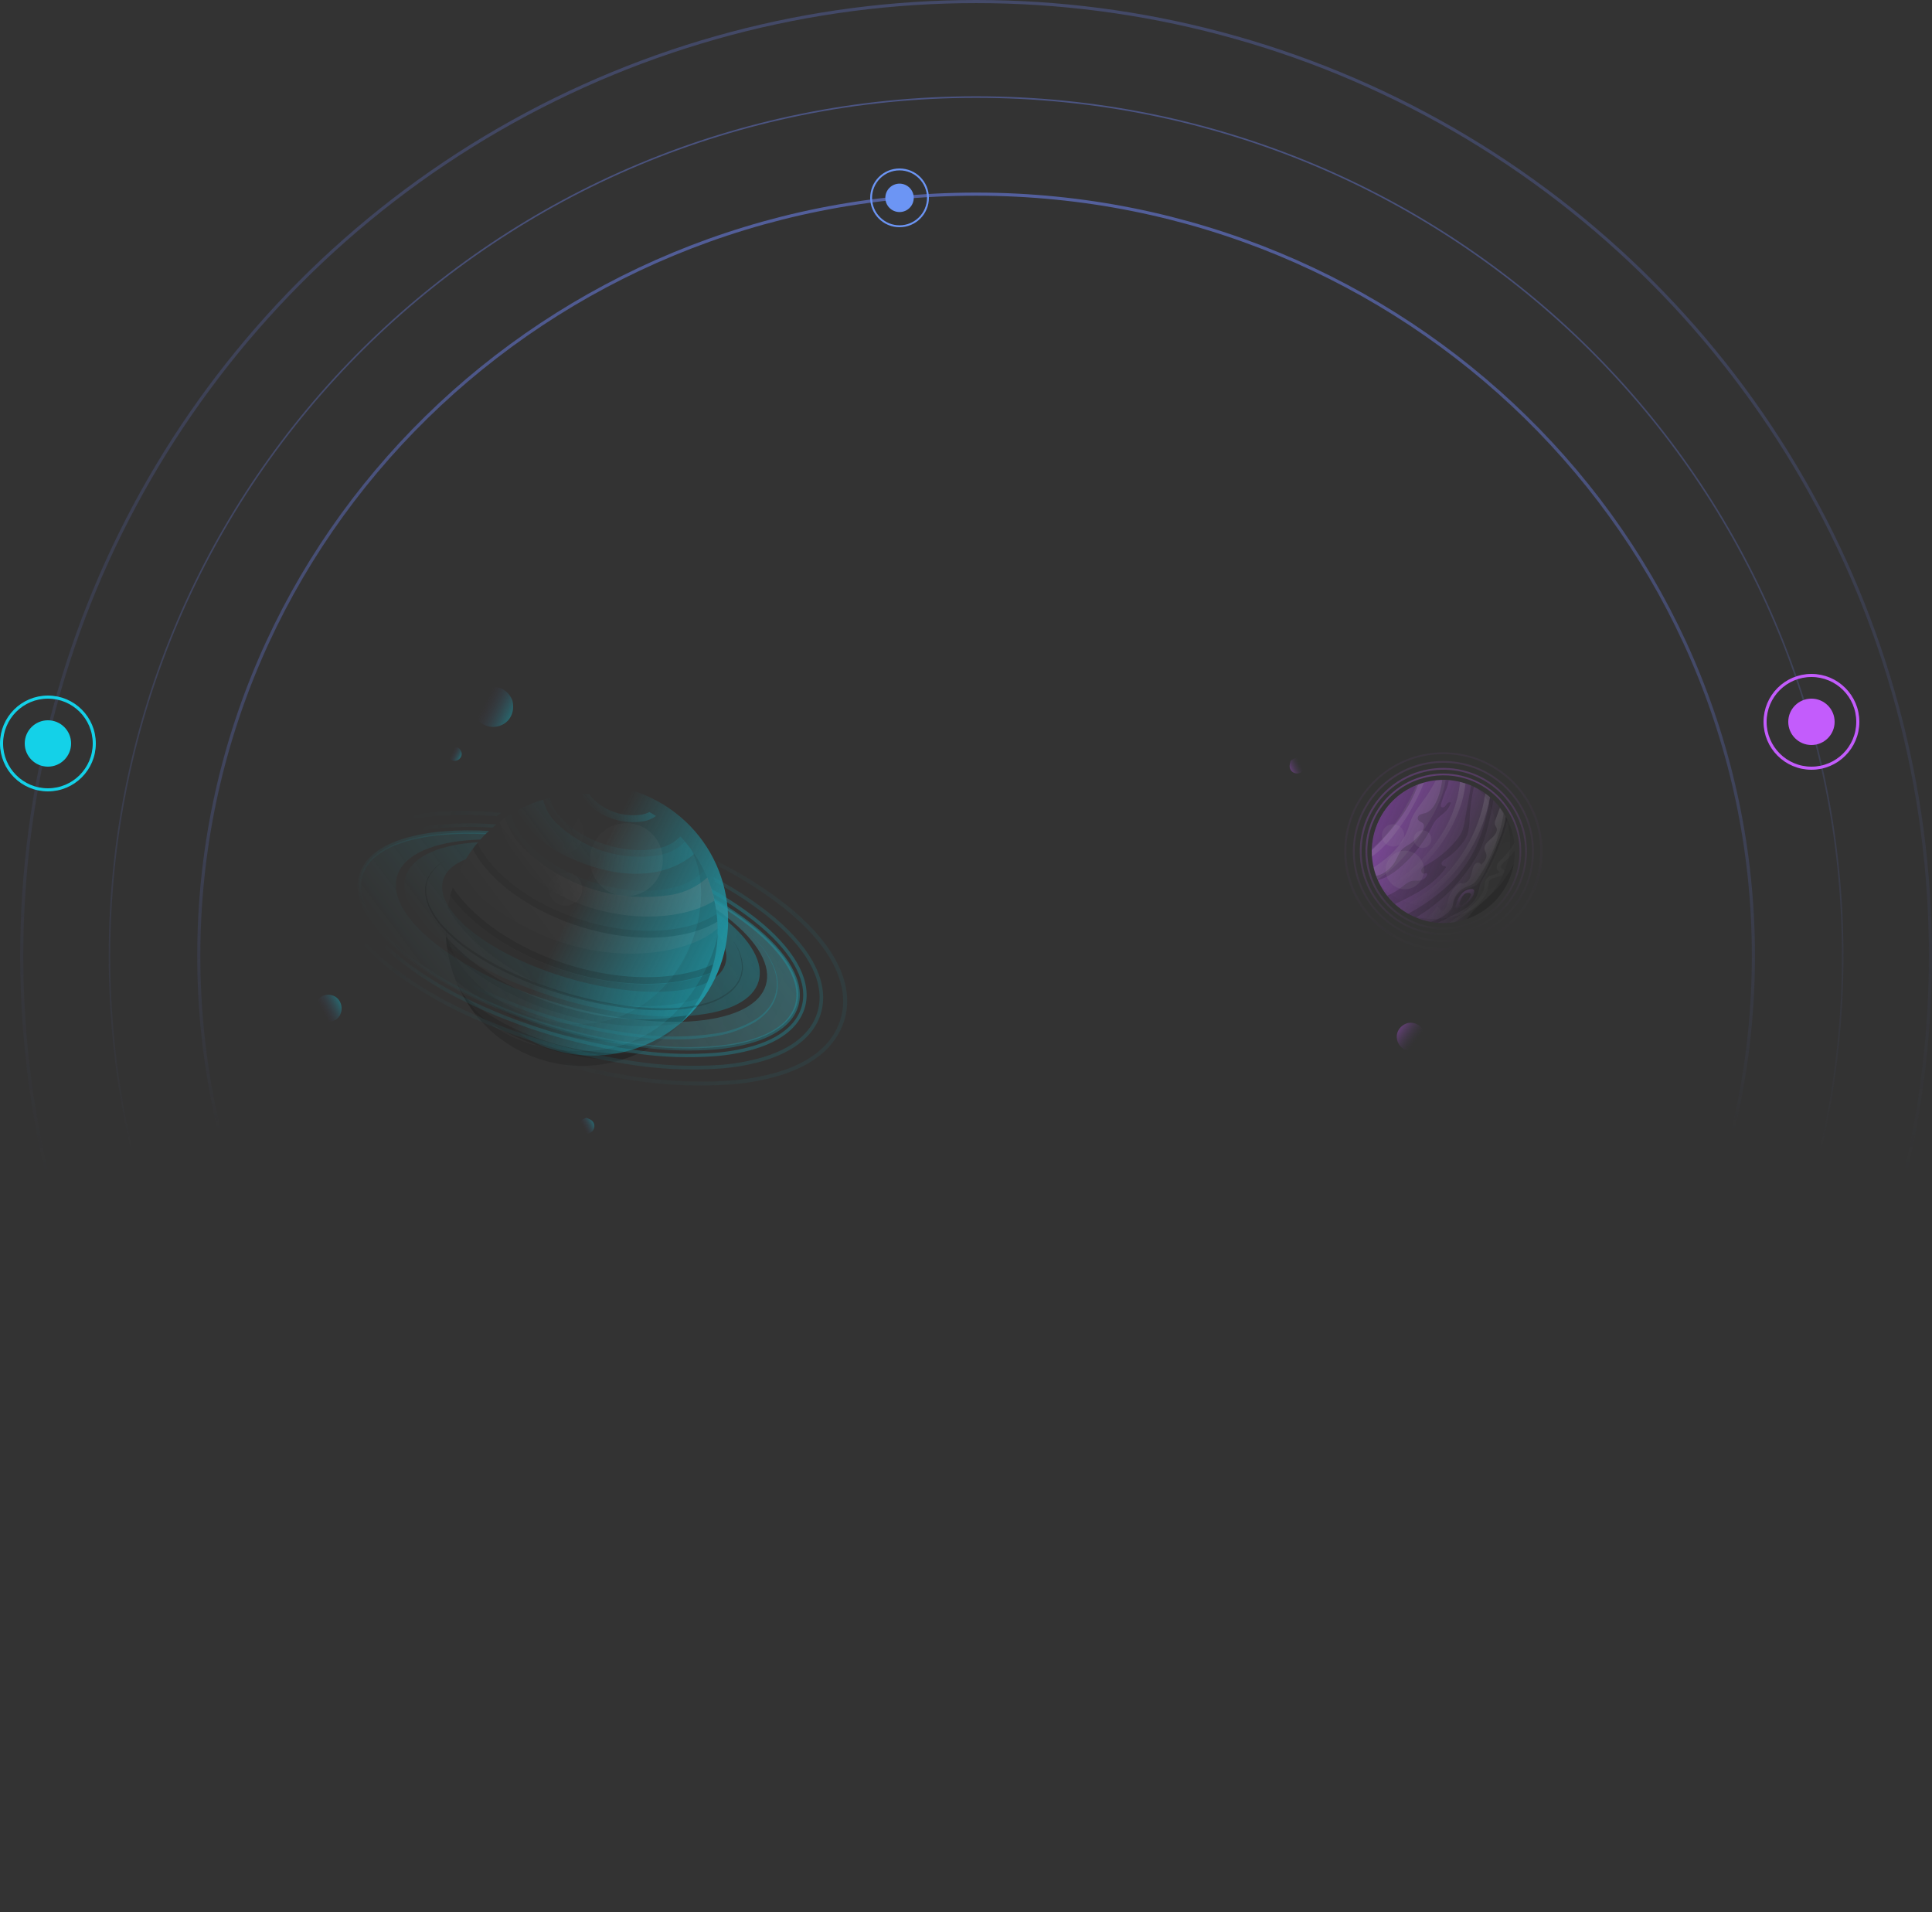<svg width="1250" height="1237" viewBox="0 0 1250 1237" fill="none" xmlns="http://www.w3.org/2000/svg">
<rect x="0" y="0" width="1250" height="1237" fill="#333333" stroke="none"/>
<path d="M381.469 724.081C386.435 726.21 385.096 733.132 379.746 733.42C374.055 733.727 372.129 726.581 377.245 724.08C379.583 722.983 379.071 723.011 381.469 724.081Z" fill="url(#paint0_linear_182_2970)" fill-opacity="0.3"/>
<path d="M834.541 494.302C833.278 499.556 839.627 502.621 843.057 498.505C846.705 494.127 842.13 488.31 837.065 490.916C834.789 492.134 835.117 491.74 834.541 494.302Z" fill="url(#paint1_linear_182_2970)" fill-opacity="0.3"/>
<path d="M331.467 453.127C331.919 454.382 332.131 456.951 331.919 458.834C330.357 472.006 312.559 474.596 307.232 462.417C303.678 454.324 308.903 445.37 317.689 444.428C323.695 443.801 329.358 447.391 331.467 453.127Z" fill="url(#paint2_linear_182_2970)" fill-opacity="0.3"/>
<path d="M911.374 661.753C910.446 661.883 908.78 662.595 907.68 663.344C900.008 668.637 904.238 680.547 913.555 679.86C919.75 679.413 923.599 673.228 921.301 667.459C919.72 663.521 915.631 661.181 911.374 661.753Z" fill="url(#paint3_linear_182_2970)" fill-opacity="0.3"/>
<path d="M298.592 486.681C299.395 489.425 296.892 492.476 293.922 492.206C289.908 491.841 288.376 486.886 291.397 484.368C294.111 482.106 297.49 483.222 298.592 486.681Z" fill="url(#paint4_linear_182_2970)" fill-opacity="0.3"/>
<path d="M215.804 644.241C222.269 646.884 222.874 656.554 216.825 659.996C210.11 663.712 202.24 658.081 203.785 650.606C204.955 645.155 210.689 642.135 215.804 644.241Z" fill="url(#paint5_linear_182_2970)" fill-opacity="0.3"/>
<path d="M1134.45 618.469C1134.45 890.652 909.302 1111.33 631.531 1111.33C353.76 1111.33 128.617 890.652 128.617 618.469C128.617 346.285 353.76 125.603 631.531 125.603C909.302 125.603 1134.45 346.285 1134.45 618.469Z" stroke="url(#paint6_linear_182_2970)" stroke-opacity="0.8" stroke-width="2.01"/>
<path d="M1192.22 618.468C1192.22 925.351 941.197 1174.14 631.532 1174.14C321.866 1174.14 70.84 925.351 70.84 618.468C70.84 311.586 321.866 62.801 631.532 62.801C941.197 62.801 1192.22 311.586 1192.22 618.468Z" stroke="url(#paint7_linear_182_2970)" stroke-opacity="0.6" stroke-width="1.005"/>
<circle cx="631.531" cy="618.469" r="617.464" stroke="url(#paint8_linear_182_2970)" stroke-opacity="0.4" stroke-width="2.01"/>
<circle cx="1172" cy="467" r="30" stroke="#C35CFC" stroke-width="2"/>
<circle cx="1172" cy="467" r="15" fill="#C35CFC"/>
<circle cx="31" cy="481" r="30" stroke="#14D1E8" stroke-width="2"/>
<circle cx="31" cy="481" r="15" fill="#14D1E8"/>
<circle cx="582" cy="128" r="18.387" stroke="#6C95F4" stroke-width="1.226"/>
<circle cx="582" cy="128" r="9.194" fill="#6C95F4"/>
<g opacity="0.6">
<path d="M330.299 664.967C368.786 694.326 423.787 686.926 453.146 648.439C482.506 609.951 475.106 554.95 436.619 525.591C398.131 496.232 343.13 503.631 313.771 542.119C284.411 580.606 291.811 635.607 330.299 664.967Z" fill="url(#paint9_linear_182_2970)"/>
<g opacity="0.2">
<path d="M414.018 681.014C409.779 683.013 405.388 684.672 400.886 685.975C384.787 685.697 368.812 683.081 353.465 678.21C336.841 673.101 321.132 665.387 306.926 655.356C304.008 651.561 301.398 647.54 299.12 643.331C327.642 669.323 375.109 684.784 414.018 681.014Z" fill="black"/>
<path d="M290.639 608.213C325.501 646.093 394.729 667.791 445.004 656.547C443.461 658.452 441.858 660.277 440.196 662.023C415.635 666.241 387.417 663.29 360.598 655.112C332.907 646.432 307.083 631.884 289.2 613.388C288.826 610.913 288.605 608.476 288.535 606.076L290.639 608.213Z" fill="black"/>
<path d="M292.921 574.216C295.412 577.857 298.163 581.312 301.154 584.555C333.581 619.803 397.945 639.87 444.726 629.476C450.415 628.222 455.961 626.39 461.278 624.009C460.779 625.872 460.234 627.729 459.569 629.428C455.061 631.203 450.42 632.622 445.69 633.67C421.599 639.062 392.986 636.574 366.2 628.165C339.414 619.755 314.489 605.523 297.809 587.361C295.466 584.84 293.265 582.19 291.217 579.424C291.816 577.858 292.335 576.02 292.921 574.216Z" fill="black"/>
</g>
<path opacity="0.2" d="M326.676 529.148C328.974 536.377 332.918 542.974 338.198 548.42C350.839 560.751 366.21 569.926 383.063 575.202C399.916 580.478 417.775 581.705 435.191 578.784C443.536 577.243 451.296 573.436 457.621 567.778C459.64 572.584 461.226 577.56 462.36 582.648C438.917 596.977 397.062 596.887 362.804 579.425C353.219 574.695 344.739 567.995 337.92 559.764C331.101 551.532 326.095 541.955 323.231 531.656C324.267 530.836 325.422 530.008 326.676 529.148Z" fill="url(#paint10_linear_182_2970)"/>
<path opacity="0.1" d="M435.086 578.863C417.673 581.778 399.818 580.545 382.97 575.266C366.122 569.987 350.756 560.81 338.12 548.48C332.832 543.026 328.881 536.42 326.578 529.181C327.844 528.228 329.204 527.453 330.524 526.625C332.488 533.719 336.223 540.197 341.379 545.449C362.34 568.202 403.943 581.254 434.102 574.478C442.207 573.059 449.692 569.215 455.568 563.455C456.264 564.874 456.907 566.333 457.523 567.812C451.191 573.471 443.432 577.293 435.086 578.863Z" fill="url(#paint11_linear_182_2970)"/>
<path opacity="0.1" d="M305.812 549.267C308.796 554.82 312.494 559.958 316.813 564.55C331.104 580.086 352.446 592.302 375.392 599.508C398.339 606.715 422.81 608.806 443.413 604.218C450.692 602.662 457.684 599.982 464.138 596.273C464.212 597.746 464.267 599.193 464.276 600.633C447.461 616.301 399.311 625.699 351.679 605.237C321.167 592.15 304.648 575.686 296.388 565.201C298.971 559.578 302.129 554.238 305.812 549.267Z" fill="url(#paint12_linear_182_2970)"/>
<path opacity="0.1" d="M443.459 604.224C422.829 608.832 398.318 606.688 375.392 599.508C352.465 592.328 331.124 580.112 316.832 564.576C312.509 559.974 308.804 554.827 305.811 549.267C306.8 547.944 307.802 546.694 308.857 545.405C311.773 551.317 315.559 556.759 320.091 561.546C347.735 591.589 402.622 608.783 442.468 599.886C450.019 598.33 457.224 595.416 463.733 591.287C463.921 592.964 464.042 594.609 464.157 596.3C457.72 600.02 450.734 602.695 443.459 604.224Z" fill="black"/>
<path opacity="0.1" d="M291.343 579.702C293.39 582.468 295.591 585.118 297.934 587.639C314.614 605.8 339.559 620.059 366.345 628.469C393.131 636.878 421.725 639.34 445.815 633.947C450.545 632.899 455.186 631.481 459.694 629.706C457.814 635.323 455.358 640.73 452.366 645.841C428.854 654.146 378.842 654.695 336.509 630.289C307.266 613.395 295.015 597.109 289.762 587.215L289.991 585.761C290.351 583.713 290.824 581.704 291.343 579.702Z" fill="black"/>
<path opacity="0.1" d="M289.331 613.289C290.308 620.561 292.194 627.682 294.944 634.485C311.965 648.225 331.25 658.893 351.933 666.011C376.878 674.121 403.408 676.108 429.283 671.803C433.204 668.859 436.87 665.59 440.241 662.03C415.68 666.248 387.462 663.297 360.643 655.118C333.038 646.333 307.214 631.785 289.331 613.289Z" fill="black"/>
<path opacity="0.3" d="M351.365 517.353C352.795 522.96 355.673 528.092 359.71 532.237C368.433 540.745 379.04 547.076 390.669 550.716C402.298 554.356 414.621 555.202 426.639 553.185C432.916 552.038 438.697 549.015 443.22 544.514L443.518 544.91C445.535 547.316 447.424 549.827 449.177 552.432C429.344 569.418 398.594 569.364 365.984 553.763C346.47 544.305 336.719 530.025 334.596 524.347C339.93 521.445 345.55 519.101 351.365 517.353Z" fill="url(#paint13_linear_182_2970)"/>
<path opacity="0.3" d="M416.738 531.288C410.203 532.426 403.491 531.986 397.162 530.004C390.832 528.022 385.067 524.555 380.349 519.894C378.659 518.094 377.301 516.009 376.337 513.736C378.015 513.714 379.679 513.784 381.364 513.881C382.004 514.952 382.756 515.952 383.608 516.863C387.798 520.956 392.895 524 398.485 525.749C404.074 527.499 409.998 527.903 415.773 526.93C417.306 526.617 418.787 526.087 420.171 525.358C421.612 526.175 423 527.032 424.382 527.935C422.114 529.606 419.503 530.751 416.738 531.288Z" fill="url(#paint14_linear_182_2970)"/>
<path opacity="0.2" d="M426.639 553.185C414.622 555.189 402.302 554.336 390.675 550.697C379.048 547.058 368.441 540.735 359.71 532.237C355.673 528.093 352.795 522.96 351.365 517.353C352.791 516.942 354.211 516.576 355.657 516.191C356.892 521.116 359.434 525.615 363.015 529.214C377.161 544.611 405.262 553.395 425.675 548.827C431.209 547.881 436.297 545.196 440.203 541.163C441.255 542.231 442.274 543.366 443.22 544.514C438.697 549.015 432.916 552.039 426.639 553.185Z" fill="url(#paint15_linear_182_2970)"/>
<path opacity="0.1" d="M288.577 598.935C289.134 632.036 341.379 671.925 391.217 660.596C444.152 648.548 465.652 583.726 447.026 549.297C455.369 560.56 460.898 573.656 463.15 587.491C465.403 601.325 464.314 615.498 459.974 628.826C455.634 642.155 448.17 654.252 438.203 664.108C428.237 673.964 416.058 681.293 402.682 685.485C389.306 689.676 375.122 690.607 361.313 688.201C347.505 685.795 334.471 680.121 323.302 671.652C312.132 663.184 303.15 652.167 297.105 639.52C291.059 626.874 288.127 612.965 288.551 598.955L288.577 598.935Z" fill="black"/>
<path opacity="0.15" d="M462.973 617.526C459.531 636.332 450.051 653.504 435.971 666.436C421.89 679.369 403.976 687.358 384.945 689.191C365.915 691.024 346.806 686.602 330.515 676.596C314.224 666.589 301.641 651.543 294.672 633.739C296.078 637.146 313.481 680.059 375.966 680.046C440.974 680.037 462.973 617.526 464.399 603.764C464.275 608.381 463.799 612.982 462.973 617.526Z" fill="black"/>
<path opacity="0.1" d="M370.842 550.44C373.191 549.073 375.083 547.041 376.278 544.6C377.472 542.159 377.916 539.418 377.553 536.725C377.189 534.031 376.035 531.506 374.237 529.468C372.438 527.431 370.076 525.972 367.448 525.277C364.821 524.583 362.046 524.683 359.476 525.565C356.905 526.447 354.654 528.072 353.006 530.234C351.359 532.395 350.39 534.997 350.222 537.71C350.053 540.422 350.693 543.124 352.061 545.473C352.965 547.035 354.169 548.403 355.603 549.499C357.038 550.595 358.674 551.396 360.419 551.858C362.164 552.319 363.983 552.432 365.772 552.188C367.561 551.945 369.283 551.351 370.842 550.44ZM384.833 568.103C387.187 572.134 390.684 575.376 394.88 577.421C399.077 579.466 403.785 580.221 408.41 579.591C413.036 578.961 417.371 576.975 420.868 573.882C424.365 570.79 426.867 566.731 428.058 562.217C429.25 557.704 429.076 552.938 427.561 548.523C426.045 544.108 423.255 540.241 419.542 537.41C415.83 534.58 411.362 532.914 406.703 532.621C402.044 532.329 397.403 533.424 393.366 535.768C387.962 538.949 384.04 544.145 382.462 550.214C380.883 556.283 381.776 562.731 384.945 568.142L384.833 568.103ZM356.518 580.517C357.595 582.37 359.198 583.862 361.123 584.804C363.048 585.746 365.21 586.096 367.334 585.809C369.458 585.522 371.449 584.612 373.056 583.193C374.662 581.775 375.812 579.911 376.359 577.839C376.906 575.767 376.826 573.578 376.13 571.552C375.433 569.525 374.151 567.75 372.445 566.452C370.739 565.154 368.687 564.391 366.548 564.26C364.409 564.128 362.278 564.635 360.427 565.714C359.197 566.438 358.121 567.398 357.262 568.538C356.403 569.678 355.776 570.976 355.419 572.358C355.061 573.74 354.98 575.179 355.179 576.592C355.377 578.006 355.853 579.367 356.578 580.596L356.518 580.517Z" fill="url(#paint16_linear_182_2970)"/>
<g opacity="0.4">
<path d="M286.432 609.27L289.157 611.354C328.135 640.475 395.993 660.516 444.548 657.261C445.665 657.207 446.787 657.106 447.884 657.025C497.765 652.566 506.172 623.798 466.802 592.947L463.667 590.593C464.241 595.089 464.46 599.623 464.321 604.154C473.793 617.405 471.214 628.975 457.557 635.654C450.438 638.835 442.807 640.712 435.025 641.196C395.171 644.809 337.424 627.824 305.877 603.032C299.598 598.378 294.195 592.647 289.919 586.105C282.065 573.083 286.191 561.92 301.329 555.945C302.747 553.59 304.29 551.312 305.95 549.121C307.005 547.666 307.994 546.344 309.306 544.902L305.376 545.172C255.403 549.783 247.042 578.393 286.432 609.27Z" fill="url(#paint17_linear_182_2970)"/>
</g>
<g opacity="0.1">
<path d="M286.432 609.27L289.157 611.354C328.135 640.475 395.993 660.516 444.548 657.261C445.665 657.207 446.787 657.106 447.884 657.025C497.765 652.566 506.172 623.798 466.802 592.947L463.667 590.593C464.241 595.089 464.46 599.623 464.321 604.154C473.793 617.405 471.214 628.975 457.557 635.654C450.438 638.835 442.807 640.712 435.025 641.196C395.171 644.809 337.424 627.824 305.877 603.032C299.598 598.378 294.195 592.647 289.919 586.105C282.065 573.083 286.191 561.92 301.329 555.945C302.747 553.59 304.29 551.312 305.95 549.121C307.005 547.666 307.994 546.344 309.306 544.902L305.376 545.172C255.403 549.783 247.042 578.393 286.432 609.27Z" fill="url(#paint18_linear_182_2970)"/>
</g>
<g opacity="0.4">
<path d="M262.968 618.573C273.813 626.926 285.412 634.251 297.615 640.454C336.302 660.134 378.27 672.55 421.437 677.087C435.052 678.512 448.77 678.666 462.414 677.548C523.992 671.936 534.476 636.48 485.808 598.323C478.293 592.471 470.374 587.158 462.109 582.424C462.574 584.306 462.914 586.241 463.207 588.17C465.727 589.87 468.16 591.677 470.475 593.49C511.604 625.746 502.743 655.723 450.623 660.503C447.539 660.798 444.388 661.06 441.066 661.038C392.891 662.437 329.295 643.611 289.633 616.327C286.968 614.488 284.429 612.596 281.962 610.691C240.832 578.435 249.693 548.458 301.813 543.678C304.752 543.409 307.784 543.319 310.803 543.156C312.096 541.688 313.402 540.292 314.8 538.909C305.285 538.414 295.747 538.587 286.257 539.427C224.764 544.934 214.28 580.39 262.968 618.573Z" fill="url(#paint19_linear_182_2970)"/>
</g>
<g opacity="0.1">
<path d="M262.968 618.573C273.813 626.926 285.412 634.251 297.615 640.454C336.302 660.134 378.27 672.55 421.437 677.087C435.052 678.512 448.77 678.666 462.414 677.548C523.992 671.936 534.476 636.48 485.808 598.323C478.293 592.471 470.374 587.158 462.109 582.424C462.574 584.306 462.914 586.241 463.207 588.17C465.727 589.87 468.16 591.677 470.475 593.49C511.604 625.746 502.743 655.723 450.623 660.503C447.539 660.798 444.388 661.06 441.066 661.038C392.891 662.437 329.295 643.611 289.633 616.327C286.968 614.488 284.429 612.596 281.962 610.691C240.832 578.435 249.693 548.458 301.813 543.678C304.752 543.409 307.784 543.319 310.803 543.156C312.096 541.688 313.402 540.292 314.8 538.909C305.285 538.414 295.747 538.587 286.257 539.427C224.764 544.934 214.28 580.39 262.968 618.573Z" fill="url(#paint20_linear_182_2970)"/>
</g>
<g opacity="0.4">
<path d="M476.537 596.493C483.491 601.885 489.653 608.227 494.843 615.333C497.346 618.904 499.366 622.791 500.851 626.891C502.344 630.98 502.879 635.356 502.416 639.684C501.891 643.973 500.258 648.05 497.677 651.516C495.029 654.933 491.756 657.816 488.032 660.012C480.472 664.359 472.167 667.257 463.543 668.556C446.184 671.146 428.545 671.265 411.152 668.91C376.299 664.512 342.387 654.501 310.732 639.265C294.856 631.823 280.1 622.195 266.894 610.66C260.348 604.894 254.853 598.036 250.653 590.391C248.624 586.571 247.271 582.43 246.652 578.149C246.043 573.873 246.586 569.512 248.225 565.516C249.895 561.508 252.543 557.981 255.926 555.259C259.311 552.491 263.079 550.227 267.113 548.538C275.296 545.311 283.9 543.278 292.662 542.502C283.852 543.088 275.174 544.952 266.901 548.036C262.744 549.661 258.852 551.893 255.35 554.659C251.793 557.379 248.958 560.931 247.095 565.003C245.318 569.173 244.689 573.742 245.271 578.237C245.863 582.681 247.217 586.99 249.273 590.974C253.459 598.8 258.967 605.843 265.554 611.791C272.048 617.803 279.076 623.21 286.552 627.945C293.988 632.728 301.7 637.071 309.645 640.951C341.391 656.521 375.538 666.619 410.646 670.82C419.423 671.87 428.253 672.418 437.092 672.459C445.951 672.539 454.799 671.791 463.519 670.227C472.316 668.801 480.77 665.749 488.45 661.227C492.244 658.882 495.574 655.858 498.273 652.308C500.947 648.66 502.611 644.371 503.097 639.875C503.498 635.408 502.859 630.909 501.228 626.732C499.644 622.549 497.496 618.603 494.842 615.003C489.618 608.023 483.459 601.794 476.537 596.493Z" fill="url(#paint21_linear_182_2970)"/>
</g>
<g opacity="0.2">
<path d="M474.131 608.513C477.771 613.401 479.82 619.29 480.001 625.382L479.945 627.615L479.493 629.816L479.263 630.939L478.862 631.944L477.999 634.039C476.602 636.682 474.7 639.026 472.401 640.937C467.724 644.723 462.294 647.469 456.473 648.993C450.653 650.581 444.688 651.579 438.668 651.972C426.574 652.642 414.443 652.073 402.465 650.275C378.486 646.752 355.105 639.946 332.981 630.05C321.923 625.136 311.377 619.142 301.498 612.155C296.592 608.636 292.02 604.673 287.839 600.317C283.593 596.026 280.179 590.985 277.77 585.449C277.182 584.076 276.72 582.653 276.39 581.197L275.898 579.004C275.791 578.258 275.777 577.525 275.716 576.785C275.636 575.29 275.698 573.79 275.901 572.306C276.006 571.566 276.295 570.852 276.466 570.145C276.618 569.408 276.877 568.698 277.236 568.037C279.918 562.564 284.432 558.204 289.993 555.711C284.332 558.101 279.68 562.39 276.839 567.839C276.468 568.514 276.191 569.237 276.017 569.987C275.758 570.714 275.543 571.455 275.372 572.208C275.099 573.726 274.999 575.271 275.075 576.813C275.109 577.572 275.117 578.352 275.198 579.118L275.657 581.376C275.972 582.886 276.409 584.368 276.965 585.807C279.351 591.465 282.762 596.634 287.028 601.052C291.191 605.521 295.754 609.601 300.66 613.24C310.547 620.409 321.152 626.532 332.303 631.511C343.43 636.537 354.9 640.767 366.626 644.171C378.332 647.57 390.272 650.109 402.348 651.768C414.434 653.566 426.678 654.055 438.868 653.227C445.009 652.729 451.082 651.595 456.989 649.845C462.932 648.212 468.455 645.325 473.188 641.379C475.504 639.34 477.413 636.881 478.812 634.13L479.641 631.936C479.76 631.599 479.931 631.222 480.029 630.859L480.233 629.755L480.652 627.456L480.668 625.17C480.214 619.086 477.936 613.281 474.131 608.513Z" fill="black"/>
</g>
<g opacity="0.1">
<path d="M240.666 631.837C261.333 647.581 283.999 660.509 308.07 670.284C336.299 682.158 365.717 690.982 395.821 696.605C421.327 701.671 447.391 703.341 473.335 701.571C483.402 700.766 493.364 698.974 503.08 696.223C535.052 686.802 544.658 669.078 547.36 655.803C551.667 633.508 537.791 608.36 508.261 584.985C494.446 574.28 479.605 564.968 463.955 557.187C464.584 558.408 465.161 559.669 465.697 560.877C480.109 568.292 493.797 577.034 506.587 586.989C535.355 609.738 548.927 634.041 544.796 655.417C542.364 667.952 533.081 684.896 502.251 693.912C492.721 696.596 482.947 698.328 473.074 699.081C449.279 700.726 425.371 699.382 401.91 695.083C368.105 689.295 335.134 679.398 303.729 665.613C281.785 656.283 261.093 644.246 242.137 629.78C213.348 607.006 199.777 582.703 203.907 561.327C206.339 548.792 215.622 531.847 246.426 522.851C255.966 520.185 265.745 518.463 275.623 517.709C291.764 516.443 307.989 516.691 324.084 518.45C325.14 517.656 326.361 517.027 327.543 516.344C310.23 514.235 292.749 513.858 275.361 515.219C265.352 515.996 255.445 517.772 245.788 520.52C213.862 529.948 204.211 547.665 201.561 560.901C197.195 583.281 211.17 608.562 240.666 631.837Z" fill="url(#paint22_linear_182_2970)"/>
</g>
<g opacity="0.2">
<path d="M251.79 626.734C268.152 639.266 285.94 649.817 304.783 658.167C336.724 672.663 370.465 682.811 405.104 688.341C425.434 691.742 446.095 692.723 466.655 691.263C475.786 690.531 484.824 688.909 493.64 686.421C521.406 678.222 529.938 663.247 531.963 652.093C535.581 632.838 523.229 610.925 496.94 590.155C485.784 581.502 473.879 573.859 461.367 567.318C461.811 568.347 462.242 569.47 462.587 570.533C474.14 576.728 485.145 583.894 495.483 591.954C521.071 612.177 533.217 633.377 529.664 651.674C527.638 662.167 519.619 676.342 492.989 684.182C484.329 686.644 475.444 688.233 466.467 688.924C447.523 690.245 428.49 689.438 409.726 686.517C372.357 681.033 335.988 670.131 301.764 654.155C284.53 646.208 268.232 636.373 253.168 624.83C227.607 604.587 215.46 583.387 219.007 565.136C221.013 554.617 229.052 540.469 255.636 532.621C264.32 530.155 273.229 528.562 282.231 527.866C295.271 526.823 308.376 526.892 321.404 528.073C322.354 527.358 323.278 526.663 324.228 525.948C310.18 524.527 296.033 524.366 281.956 525.468C272.809 526.191 263.756 527.811 254.925 530.304C227.206 538.509 218.627 553.478 216.675 564.618C213.07 583.945 225.568 605.997 251.79 626.734Z" fill="url(#paint23_linear_182_2970)"/>
</g>
<g opacity="0.4">
<path d="M259.513 622.495C272.798 632.77 287.157 641.578 302.338 648.763C337.067 665.446 374.204 676.562 412.387 681.704C429.04 684.02 445.893 684.56 462.66 683.315C471.121 682.673 479.496 681.178 487.657 678.852C512.147 671.629 519.481 658.796 521.356 649.367C524.582 632.722 513.218 613.165 489.376 594.275C480.186 587.109 470.437 580.691 460.222 575.081C460.574 576.098 460.873 577.154 461.132 578.158C470.515 583.433 479.487 589.409 487.971 596.034C511.139 614.358 522.231 633.168 519.196 648.967C517.551 657.769 510.487 669.861 487.079 676.766C479.049 679.042 470.813 680.517 462.492 681.168C447.035 682.331 431.5 681.929 416.123 679.968C375.807 674.958 336.619 663.207 300.199 645.206C286.295 638.413 273.116 630.227 260.864 620.776C237.724 602.432 226.631 583.621 229.713 567.829C231.358 559.027 238.375 546.928 261.757 540.044C269.799 537.755 278.052 536.282 286.39 535.648C297.103 534.784 307.866 534.728 318.587 535.482C319.405 534.866 320.276 534.211 321.127 533.364C309.542 532.438 297.901 532.433 286.314 533.349C277.83 534.009 269.433 535.509 261.245 537.825C236.754 545.048 229.473 557.841 227.572 567.29C224.26 584.041 235.625 603.598 259.513 622.495Z" fill="url(#paint24_linear_182_2970)"/>
</g>
<g opacity="0.5">
<path d="M262.249 618.99C273.515 627.737 285.593 635.384 298.318 641.826C336.258 661.011 377.303 673.307 419.543 678.139C433.751 679.797 448.086 680.086 462.35 679.002C470.547 678.351 478.66 676.898 486.574 674.665C502.87 669.846 513.236 661.758 516.457 650.986C521.065 635.574 510.482 616.67 486.633 597.826C478.821 591.714 470.578 586.174 461.969 581.248L462.614 584.193C470.502 588.796 478.067 593.931 485.255 599.565C508.336 617.83 518.668 635.849 514.309 650.328C509.951 664.808 491.449 674.222 462.168 676.782C449.057 677.811 435.88 677.653 422.797 676.311C378.776 671.689 336.01 658.859 296.714 638.486C285.082 632.437 274.021 625.347 263.667 617.303C240.586 599.039 230.28 581 234.613 566.54C237.637 556.495 247.435 548.917 262.893 544.356C270.706 542.143 278.722 540.724 286.82 540.119C295.901 539.369 305.022 539.232 314.121 539.709C314.913 539.114 315.572 538.287 316.305 537.612C306.422 536.989 296.507 537.086 286.638 537.9C278.409 538.525 270.262 539.973 262.322 542.223C246.052 547.023 235.732 555.117 232.465 565.883C227.837 581.268 238.401 600.145 262.249 618.99Z" fill="url(#paint25_linear_182_2970)"/>
</g>
</g>
<g opacity="0.6">
<path opacity="0.5" d="M949.381 598.866C941.847 601.303 933.845 601.932 926.023 600.702C918.2 599.471 910.778 596.416 904.356 591.783C897.935 587.15 892.694 581.069 889.06 574.034C885.426 566.999 883.5 559.206 883.437 551.288C883.375 543.37 885.179 535.548 888.702 528.457C892.226 521.365 897.37 515.203 903.718 510.47C910.066 505.736 917.439 502.565 925.241 501.211C933.043 499.858 941.055 500.362 948.626 502.681C958.16 505.604 966.613 511.288 972.916 519.015C979.22 526.741 983.091 536.164 984.04 546.09C984.989 556.017 982.973 566.002 978.247 574.783C973.522 583.564 966.299 590.746 957.491 595.423C954.891 596.8 952.178 597.951 949.381 598.866ZM918.646 504.038C907.468 507.682 897.962 515.207 891.85 525.251C885.738 535.295 883.422 547.195 885.321 558.798C887.22 570.401 893.209 580.941 902.205 588.512C911.201 596.083 922.609 600.185 934.366 600.075C946.123 599.965 957.453 595.651 966.306 587.913C975.158 580.176 980.95 569.525 982.632 557.889C984.314 546.252 981.776 534.398 975.477 524.47C969.178 514.542 959.534 507.196 948.289 503.761C938.617 500.797 928.264 500.904 918.655 504.066L918.646 504.038Z" fill="url(#paint26_linear_182_2970)"/>
<path opacity="0.4" d="M950.53 602.293C942.45 604.919 933.866 605.603 925.472 604.292C917.079 602.98 909.112 599.708 902.219 594.743C895.326 589.778 889.7 583.258 885.797 575.712C881.894 568.166 879.824 559.807 879.755 551.311C879.686 542.816 881.62 534.425 885.4 526.816C889.18 519.208 894.699 512.598 901.511 507.521C908.323 502.444 916.235 499.044 924.606 497.596C932.977 496.148 941.572 496.693 949.693 499.187C960.687 502.553 970.321 509.336 977.196 518.552C984.071 527.768 987.828 538.936 987.921 550.433C988.015 561.931 984.439 573.158 977.715 582.484C970.991 591.811 961.468 598.75 950.53 602.293ZM917.525 500.6C905.515 504.506 895.3 512.582 888.727 523.366C882.155 534.15 879.659 546.931 881.692 559.395C883.724 571.86 890.151 583.185 899.809 591.322C909.467 599.46 921.719 603.872 934.348 603.76C946.976 603.648 959.148 599.02 968.66 590.713C978.173 582.406 984.398 570.969 986.21 558.47C988.022 545.972 985.3 533.238 978.538 522.571C971.776 511.905 961.419 504.012 949.342 500.319C938.962 497.124 927.847 497.223 917.525 500.6Z" fill="url(#paint27_linear_182_2970)"/>
<path opacity="0.2" d="M951.928 606.579C939.456 610.621 925.988 610.36 913.682 605.839C901.376 601.319 890.943 592.799 884.053 581.645C877.163 570.491 874.216 557.347 875.683 544.319C877.149 531.291 882.945 519.132 892.142 509.789C901.34 500.446 913.406 494.459 926.409 492.788C939.413 491.116 952.601 493.857 963.862 500.57C975.123 507.283 983.806 517.581 988.52 529.815C993.234 542.048 993.706 555.51 989.862 568.044C987.128 577.057 982.249 585.272 975.642 591.984C969.034 598.696 960.897 603.705 951.928 606.579ZM916.142 496.31C903.112 500.549 892.03 509.312 884.901 521.013C877.771 532.713 875.065 546.58 877.271 560.103C879.477 573.625 886.45 585.912 896.929 594.74C907.408 603.568 920.7 608.355 934.401 608.233C948.103 608.112 961.308 603.09 971.628 594.078C981.949 585.066 988.703 572.657 990.669 559.097C992.635 545.537 989.684 531.721 982.348 520.149C975.012 508.576 963.776 500.011 950.674 496.004C939.404 492.558 927.348 492.664 916.142 496.31Z" fill="url(#paint28_linear_182_2970)"/>
<path opacity="0.1" d="M953.653 611.917C939.989 616.342 925.236 616.055 911.755 611.101C898.274 606.147 886.846 596.813 879.299 584.594C871.752 572.374 868.524 557.975 870.132 543.703C871.739 529.431 878.089 516.111 888.165 505.876C898.24 495.641 911.459 489.083 925.704 487.252C939.949 485.421 954.397 488.423 966.733 495.777C979.07 503.131 988.582 514.411 993.747 527.813C998.912 541.214 999.43 555.961 995.219 569.692C992.219 579.566 986.87 588.565 979.631 595.919C972.392 603.272 963.478 608.762 953.653 611.917ZM914.436 490.935C910.941 492.075 907.552 493.515 904.306 495.24C890.039 502.843 879.256 515.66 874.206 531.018C869.155 546.376 870.227 563.091 877.197 577.678C884.167 592.266 896.498 603.6 911.62 609.32C926.741 615.039 943.487 614.702 958.366 608.379C973.246 602.056 985.111 590.234 991.488 575.378C997.866 560.522 998.264 543.778 992.6 528.636C986.936 513.493 975.647 501.121 961.085 494.097C946.523 487.073 929.812 485.941 914.436 490.935Z" fill="url(#paint29_linear_182_2970)"/>
<path d="M955.559 591.726C978.136 579.736 986.718 551.715 974.729 529.138C962.739 506.561 934.717 497.978 912.14 509.968C889.563 521.957 880.98 549.979 892.97 572.556C904.96 595.133 932.982 603.716 955.559 591.726Z" fill="url(#paint30_linear_182_2970)"/>
<path opacity="0.2" d="M965.823 553.16C969.362 545.199 972.954 536.875 974.28 528.368C973.151 526.338 971.87 524.396 970.446 522.56L967.835 529.672C967.175 530.952 967.016 532.432 967.389 533.823C967.551 534.318 967.905 534.735 968.128 535.225C969.339 537.882 966.944 540.713 964.711 542.599C962.478 544.486 959.847 546.877 960.51 549.728C960.748 550.699 961.35 551.536 961.602 552.502C962.3 555.169 960.157 557.668 958.192 559.608C958.082 558.407 956.482 557.818 955.387 558.3C954.844 558.59 954.368 558.988 953.986 559.471C953.605 559.953 953.328 560.509 953.171 561.104C952.338 563.348 952.158 565.769 951.155 567.927C950.153 570.085 947.958 571.99 945.622 571.547C945.279 571.437 944.919 571.39 944.56 571.408C944.258 571.482 943.978 571.627 943.743 571.831C940.716 574.042 938.493 577.179 937.408 580.767C936.398 584.101 936.042 588.239 932.969 589.851L929.973 585.993C927.716 589.543 925.014 592.79 921.935 595.656C924.647 596.372 927.419 596.841 930.216 597.056C932.367 595.686 934.418 594.165 936.353 592.504C937.795 591.4 938.937 589.951 939.674 588.291C940.053 586.935 940.319 585.551 940.468 584.151C940.824 582.342 941.599 580.642 942.73 579.186C943.861 577.73 945.318 576.559 946.983 575.767C949.696 574.491 953.015 574.254 955.385 572.354C956.702 571.182 957.781 569.767 958.564 568.187C961.311 563.317 963.565 558.231 965.823 553.16Z" fill="url(#paint31_linear_182_2970)"/>
<path opacity="0.2" d="M975.83 551.164C974.839 552.405 973.785 553.595 972.673 554.729C971.53 555.755 970.449 556.849 969.438 558.006C968.19 559.649 967.739 562.394 969.73 563.701C970.279 564.039 970.487 563.861 970.079 564.386C969.816 564.696 969.48 564.935 969.1 565.08C967.896 565.517 966.664 565.877 965.414 566.157C964.257 566.426 963.2 567.019 962.368 567.867C961.536 568.715 960.963 569.782 960.715 570.944C960.468 572.152 960.455 573.408 960.258 574.63C959.929 576.426 959.199 578.124 958.123 579.599C956.345 582.052 954.294 584.296 952.01 586.287C949.456 588.587 946.761 590.725 943.941 592.69C941.88 594.144 939.726 595.504 937.693 596.996C938.851 596.9 940.014 596.771 941.173 596.581C944.754 594.479 948.164 592.096 951.368 589.454C953.739 587.555 955.945 585.458 957.963 583.188C959.94 581.165 961.45 578.734 962.385 576.065C963.049 573.783 962.513 570.17 964.687 568.726C966.364 567.631 968.617 567.726 970.416 566.858C971.775 566.227 974.107 564.261 972.767 562.648C972.403 562.204 971.67 562.161 971.32 561.712C970.806 561.05 971.156 560.059 971.574 559.469C972.731 558.146 973.997 556.922 975.357 555.81C977.072 554.059 978.645 552.175 980.062 550.176C980.038 548.533 979.926 546.892 979.727 545.262C978.537 547.299 977.236 549.27 975.83 551.164Z" fill="url(#paint32_linear_182_2970)"/>
<path opacity="0.2" d="M960.991 513.39C960.52 516.407 959.921 519.419 959.225 522.369C957.383 529.606 954.74 536.614 951.344 543.264C944.421 556.805 934.445 568.55 922.203 577.571C916.965 581.34 911.451 584.707 905.707 587.645C906.556 588.297 907.432 588.919 908.334 589.512C913.344 587.173 918.118 584.359 922.589 581.107C941.838 567.438 955.755 547.52 961.971 524.744C962.79 521.786 963.468 518.779 964.02 515.767C962.986 514.852 962.017 514.135 960.991 513.39Z" fill="url(#paint33_linear_182_2970)"/>
<path opacity="0.2" d="M920.532 538.086C927.327 527.873 933.55 516.626 935.303 504.678C933.187 504.607 931.069 504.686 928.964 504.914C926.939 508.78 924.677 512.518 922.191 516.105C918.98 520.658 915.212 524.938 913.108 530.1C912.238 532.23 911.663 534.499 910.868 536.668C908.092 543.618 903.599 549.752 897.808 554.494C894.937 556.937 891.906 559.186 888.735 561.224C889.348 563.847 890.184 566.412 891.235 568.891L891.504 568.803C903.602 561.368 912.668 549.867 920.532 538.086Z" fill="url(#paint34_linear_182_2970)"/>
<path opacity="0.2" d="M921.393 506.318C919.676 506.795 917.988 507.371 916.338 508.045C914.776 511.774 913.024 515.422 911.091 518.973C906.452 527.747 900.685 535.878 893.939 543.158C891.993 545.219 889.942 547.178 887.794 549.027L887.538 549.251C887.467 550.909 887.486 552.569 887.595 554.225C889.392 552.919 891.137 551.505 892.807 550.053C896.993 546.184 900.783 541.907 904.121 537.287C910.709 528.457 916.174 518.842 920.39 508.664C920.743 507.876 921.083 507.093 921.393 506.318Z" fill="url(#paint35_linear_182_2970)"/>
<path opacity="0.2" d="M947.904 508.816C947.987 508.21 948.076 507.57 948.151 506.936L947.433 506.7C946.494 506.412 945.55 506.156 944.601 505.934C944.524 506.851 944.433 507.772 944.31 508.689C943.873 511.836 943.232 514.952 942.39 518.016C940.629 524.424 938.082 530.589 934.808 536.372C927.654 548.625 918.094 559.301 906.703 567.759C903.474 570.246 900.018 572.421 896.38 574.256C895.735 574.581 895.083 574.887 894.426 575.174C894.798 575.788 895.18 576.384 895.595 576.984C899.493 575.198 903.243 573.107 906.81 570.729C925.05 558.656 938.68 540.779 945.492 519.993C946.579 516.334 947.385 512.598 947.904 508.816Z" fill="url(#paint36_linear_182_2970)"/>
<g opacity="0.2">
<path d="M949.028 594.614C955.919 592.236 962.149 588.261 967.211 583.015C972.272 577.769 976.021 571.4 978.152 564.429C978.703 562.608 979.144 560.755 979.472 558.881C977.07 563.411 974.29 567.73 971.164 571.794C964.448 579.993 954.768 586.061 949.028 594.614Z" fill="black"/>
<path d="M956.139 568.43C955.394 569.669 954.439 570.769 953.318 571.682C951.895 572.554 950.375 573.254 948.788 573.77C946.733 574.536 944.892 575.785 943.421 577.411C941.95 579.038 940.89 580.994 940.333 583.115C940.189 584.301 939.948 585.473 939.614 586.62C939.312 587.396 938.879 588.114 938.334 588.743C935.318 592.45 930.409 594.864 925.609 596.414C927.141 596.697 928.659 596.89 930.173 597.022C933.966 595.504 937.698 593.223 941.252 591.501C945.439 589.462 949.767 587.331 952.82 583.785C954.221 582.153 955.307 580.276 956.023 578.249C956.742 576.183 957.058 573.984 957.8 571.942C958.889 569.393 960.222 566.957 961.781 564.665C965.204 558.585 968.091 552.219 970.412 545.638C972.492 540.725 974.093 535.623 975.193 530.402C975.165 530.317 975.218 530.19 975.247 530.087C974.529 528.661 973.737 527.274 972.874 525.931C970.482 541.154 964.768 555.663 956.139 568.43Z" fill="black"/>
<path d="M941.907 585.779C941.709 586.516 941.59 587.447 942.241 587.861C942.612 588.027 943.032 588.046 943.417 587.915C945.918 587.162 948.16 585.727 949.89 583.77C951.856 581.783 953.706 579.396 953.795 576.55C953.801 576.219 953.695 575.895 953.496 575.63C953.322 575.451 953.109 575.316 952.873 575.235C952.637 575.154 952.386 575.13 952.139 575.165C946.337 575.273 943.242 580.852 941.907 585.779Z" fill="url(#paint37_linear_182_2970)"/>
<path d="M944.25 584.185C944.16 584.369 944.109 584.57 944.101 584.775C944.092 584.98 944.126 585.184 944.2 585.375C944.31 585.546 944.468 585.682 944.653 585.766C944.839 585.85 945.045 585.878 945.246 585.848C945.643 585.775 946.018 585.616 946.345 585.38C948.598 583.947 950.39 581.895 951.508 579.471C951.611 579.277 951.675 579.065 951.695 578.846C951.704 578.202 951.03 577.765 950.414 577.699C946.889 577.065 945.114 581.603 944.25 584.185Z" fill="black"/>
<path d="M906.313 528.795C911.024 522.284 914.795 515.144 917.518 507.583C908.848 510.848 901.357 516.638 896.013 524.206C890.669 531.774 887.718 540.771 887.542 550.033C894.419 543.526 900.7 536.419 906.313 528.795Z" fill="black"/>
<path d="M935.579 561.097C935.589 560.265 934.261 560.463 933.482 560.138C933.1 559.907 932.824 559.534 932.715 559.101C932.606 558.667 932.672 558.209 932.9 557.824C933.381 557.066 934.054 556.447 934.85 556.03C938.887 553.344 942.491 550.058 945.537 546.285C947.186 544.364 948.506 542.184 949.442 539.832C950.379 536.597 950.835 533.243 950.796 529.875C951.149 522.847 952.09 515.861 953.61 508.989C952.996 508.689 952.372 508.407 951.766 508.135L947.61 531.478C947.315 533.65 946.771 535.781 945.988 537.828C944.989 539.996 943.678 542.006 942.095 543.792C936.693 550.256 930.132 555.655 922.748 559.71C921.421 560.226 920.323 561.2 919.653 562.457C919.146 563.78 920.291 565.66 921.635 565.222C922.031 565.093 922.409 564.766 922.809 564.839C923.504 565.004 923.431 566.029 923.088 566.657C922.602 567.475 921.939 568.175 921.147 568.704C920.356 569.232 919.456 569.578 918.514 569.714C917.111 569.921 915.663 569.657 914.26 569.818C911.251 570.189 908.927 572.371 906.567 574.204C903.8 576.349 900.764 578.123 897.537 579.481C899.057 581.403 900.727 583.203 902.531 584.863C914.976 579.021 927.868 572.485 935.579 561.097Z" fill="black"/>
<path d="M951.986 559.487C953.721 556.936 955.301 554.283 956.719 551.543C961.109 542.882 963.134 533.254 965.125 523.763C965.529 521.785 965.937 519.774 966.152 517.747C965.512 517.127 964.857 516.511 964.165 515.923C963.062 522.719 961.485 529.43 959.446 536.006C958.129 540.415 956.489 544.721 954.539 548.889C949.85 558.474 943.35 567.061 935.399 574.176C928.259 580.545 920.41 586.071 912.006 590.646L911.057 591.191C912.682 592.104 914.359 592.921 916.08 593.637C930.445 585.073 942.713 573.405 951.986 559.487Z" fill="black"/>
<path d="M926.12 535.45C926.945 533.596 927.994 531.85 929.245 530.253C930.944 528.639 932.724 527.114 934.577 525.681C936.464 523.925 937.899 521.739 938.759 519.31C938.362 519.09 937.899 519.021 937.455 519.117C937.012 519.213 936.618 519.466 936.347 519.83C935.833 520.584 935.259 521.294 934.63 521.955C933.92 522.515 932.664 522.596 932.284 521.719C932.151 521.31 932.156 520.869 932.297 520.463C933.344 516.749 934.641 513.111 936.179 509.572C936.754 508.029 937.139 506.422 937.325 504.785C935.914 504.682 934.522 504.635 933.101 504.598C933.071 504.842 933.051 505.068 933.017 505.298C932.237 511.546 929.178 523.905 922.304 526.006C921.166 526.242 920.047 526.565 918.958 526.972C918.419 527.186 917.964 527.567 917.657 528.058C917.35 528.55 917.208 529.126 917.251 529.704C917.487 530.91 918.768 531.525 919.846 532.097C925.075 534.836 915.081 544.214 912.289 545.969C910.489 546.914 908.798 548.053 907.247 549.366C905.305 551.33 904.468 554.091 903.182 556.529C902.686 557.477 902.112 558.381 901.466 559.233C899.684 561.612 897.424 563.591 894.831 565.042C893.41 565.814 891.88 566.365 890.294 566.678C890.594 567.598 890.993 568.485 891.373 569.363C897.44 568.245 904.133 562.807 907.451 559.785C915.083 552.858 921.406 544.615 926.12 535.45Z" fill="black"/>
</g>
<path opacity="0.1" d="M953.9 509.161C969.26 517.439 975.234 551.547 957.846 572.036C939.373 593.897 903.92 588.213 892.278 571.18C895.523 577.81 900.307 583.568 906.229 587.973C912.152 592.378 919.043 595.303 926.326 596.503C933.609 597.703 941.074 597.144 948.097 594.873C955.12 592.601 961.498 588.683 966.699 583.445C971.9 578.206 975.772 571.8 977.993 564.761C980.215 557.722 980.72 550.253 979.467 542.979C978.215 535.704 975.241 528.835 970.793 522.944C966.346 517.053 960.554 512.311 953.9 509.114L953.9 509.161Z" fill="url(#paint38_linear_182_2970)"/>
<path opacity="0.1" d="M920.296 595.142C929.921 598.082 940.243 597.805 949.697 594.353C959.151 590.9 967.222 584.46 972.687 576.008C978.152 567.557 980.713 557.554 979.982 547.516C979.252 537.478 975.269 527.951 968.638 520.38C969.885 521.851 985.747 540.403 970.608 569.612C954.841 600.011 920.286 595.161 913.5 592.491C915.692 593.553 917.964 594.439 920.296 595.142Z" fill="black"/>
<path opacity="0.1" d="M905.363 534.472C904.182 533.668 902.789 533.232 901.36 533.219C899.931 533.206 898.531 533.617 897.335 534.399C896.14 535.181 895.203 536.3 894.642 537.615C894.082 538.929 893.924 540.38 894.188 541.784C894.452 543.189 895.125 544.483 896.124 545.505C897.123 546.527 898.402 547.229 899.8 547.525C901.198 547.82 902.652 547.694 903.979 547.164C905.306 546.633 906.446 545.722 907.255 544.544C907.794 543.759 908.172 542.875 908.369 541.944C908.566 541.012 908.577 540.051 908.401 539.115C908.225 538.179 907.866 537.287 907.345 536.491C906.824 535.694 906.15 535.008 905.363 534.472ZM898.688 555.803C897.297 557.836 896.54 560.234 896.512 562.697C896.484 565.159 897.187 567.575 898.532 569.638C899.876 571.701 901.803 573.319 904.067 574.288C906.331 575.256 908.832 575.532 911.252 575.079C913.673 574.627 915.905 573.467 917.667 571.746C919.428 570.025 920.64 567.82 921.149 565.41C921.657 563.001 921.44 560.495 920.525 558.208C919.609 555.922 918.036 553.959 916.005 552.567C914.656 551.64 913.138 550.988 911.537 550.649C909.936 550.31 908.284 550.29 906.675 550.591C905.066 550.892 903.533 551.507 902.162 552.401C900.792 553.296 899.611 554.452 898.688 555.803ZM915.68 539.668C915.044 540.598 914.697 541.696 914.685 542.823C914.673 543.95 914.995 545.056 915.611 546C916.227 546.944 917.109 547.684 918.146 548.126C919.182 548.569 920.327 548.694 921.435 548.486C922.543 548.278 923.564 547.746 924.369 546.958C925.175 546.169 925.728 545.16 925.96 544.057C926.192 542.954 926.091 541.807 925.671 540.761C925.25 539.715 924.529 538.817 923.599 538.181C922.352 537.328 920.817 537.006 919.332 537.285C917.847 537.564 916.533 538.421 915.68 539.668Z" fill="white"/>
</g>
<defs>
<linearGradient id="paint0_linear_182_2970" x1="383.837" y1="726.346" x2="374.416" y2="731.265" gradientUnits="userSpaceOnUse">
<stop stop-color="#14D1E8"/>
<stop offset="0.683" stop-color="#523A70" stop-opacity="0"/>
</linearGradient>
<linearGradient id="paint1_linear_182_2970" x1="834.94" y1="497.555" x2="844.517" y2="492.944" gradientUnits="userSpaceOnUse">
<stop stop-color="#C35CFC"/>
<stop offset="0.683" stop-color="#523A70" stop-opacity="0"/>
</linearGradient>
<linearGradient id="paint2_linear_182_2970" x1="329.9" y1="463.237" x2="305.65" y2="451.48" gradientUnits="userSpaceOnUse">
<stop stop-color="#14D1E8"/>
<stop offset="0.683" stop-color="#523A70" stop-opacity="0"/>
</linearGradient>
<linearGradient id="paint3_linear_182_2970" x1="905.607" y1="666.044" x2="920.87" y2="677.254" gradientUnits="userSpaceOnUse">
<stop stop-color="#C35CFC"/>
<stop offset="0.683" stop-color="#523A70" stop-opacity="0"/>
</linearGradient>
<linearGradient id="paint4_linear_182_2970" x1="297.949" y1="489.758" x2="289.699" y2="485.717" gradientUnits="userSpaceOnUse">
<stop stop-color="#14D1E8"/>
<stop offset="0.683" stop-color="#523A70" stop-opacity="0"/>
</linearGradient>
<linearGradient id="paint5_linear_182_2970" x1="219.762" y1="648.805" x2="203.78" y2="657.286" gradientUnits="userSpaceOnUse">
<stop stop-color="#14D1E8"/>
<stop offset="0.683" stop-color="#523A70" stop-opacity="0"/>
</linearGradient>
<linearGradient id="paint6_linear_182_2970" x1="631.531" y1="124.598" x2="631.924" y2="1112.34" gradientUnits="userSpaceOnUse">
<stop stop-color="#5C6BB8"/>
<stop offset="0.615" stop-color="#5C6BB8" stop-opacity="0"/>
<stop offset="1" stop-color="#5C6BB8" stop-opacity="0"/>
</linearGradient>
<linearGradient id="paint7_linear_182_2970" x1="631.532" y1="62.299" x2="631.979" y2="1174.64" gradientUnits="userSpaceOnUse">
<stop stop-color="#5C6BB8"/>
<stop offset="0.615" stop-color="#5C6BB8" stop-opacity="0"/>
<stop offset="1" stop-color="#5C6BB8" stop-opacity="0"/>
</linearGradient>
<linearGradient id="paint8_linear_182_2970" x1="631.531" y1="-1.4973e-08" x2="632.034" y2="1236.94" gradientUnits="userSpaceOnUse">
<stop stop-color="#5C6BB8"/>
<stop offset="0.615" stop-color="#5C6BB8" stop-opacity="0"/>
<stop offset="1" stop-color="#5C6BB8" stop-opacity="0"/>
</linearGradient>
<linearGradient id="paint9_linear_182_2970" x1="462" y1="632.5" x2="304" y2="552" gradientUnits="userSpaceOnUse">
<stop stop-color="#14D1E8"/>
<stop offset="0.576" stop-color="#14D1E8" stop-opacity="0"/>
<stop offset="0.911" stop-color="#14D1E8" stop-opacity="0"/>
</linearGradient>
<linearGradient id="paint10_linear_182_2970" x1="429.084" y1="529.845" x2="356.427" y2="584.504" gradientUnits="userSpaceOnUse">
<stop stop-color="white"/>
<stop offset="1" stop-color="white" stop-opacity="0"/>
</linearGradient>
<linearGradient id="paint11_linear_182_2970" x1="425.476" y1="523.454" x2="357.362" y2="574.696" gradientUnits="userSpaceOnUse">
<stop stop-color="#14D1E8"/>
<stop offset="1" stop-color="#14D1E8" stop-opacity="0"/>
</linearGradient>
<linearGradient id="paint12_linear_182_2970" x1="425.363" y1="544.732" x2="333.168" y2="614.091" gradientUnits="userSpaceOnUse">
<stop stop-color="white"/>
<stop offset="1" stop-color="white" stop-opacity="0"/>
</linearGradient>
<linearGradient id="paint13_linear_182_2970" x1="421.855" y1="515.908" x2="361.242" y2="561.507" gradientUnits="userSpaceOnUse">
<stop stop-color="#14D1E8"/>
<stop offset="1" stop-color="#14D1E8" stop-opacity="0"/>
</linearGradient>
<linearGradient id="paint14_linear_182_2970" x1="412.29" y1="511.86" x2="387.934" y2="530.183" gradientUnits="userSpaceOnUse">
<stop stop-color="#14D1E8"/>
<stop offset="1" stop-color="#14D1E8" stop-opacity="0"/>
</linearGradient>
<linearGradient id="paint15_linear_182_2970" x1="420.187" y1="513.898" x2="372.543" y2="549.74" gradientUnits="userSpaceOnUse">
<stop stop-color="#14D1E8"/>
<stop offset="1" stop-color="#14D1E8" stop-opacity="0"/>
</linearGradient>
<linearGradient id="paint16_linear_182_2970" x1="435.5" y1="594.5" x2="359" y2="554" gradientUnits="userSpaceOnUse">
<stop stop-color="white"/>
<stop offset="1" stop-color="white" stop-opacity="0"/>
</linearGradient>
<linearGradient id="paint17_linear_182_2970" x1="440.927" y1="552.742" x2="312.312" y2="649.499" gradientUnits="userSpaceOnUse">
<stop stop-color="#14D1E8"/>
<stop offset="1" stop-color="#14D1E8" stop-opacity="0"/>
</linearGradient>
<linearGradient id="paint18_linear_182_2970" x1="492" y1="632.5" x2="363.5" y2="577" gradientUnits="userSpaceOnUse">
<stop stop-color="white"/>
<stop offset="0" stop-color="#14D1E8"/>
<stop offset="1" stop-color="#14D1E8" stop-opacity="0"/>
</linearGradient>
<linearGradient id="paint19_linear_182_2970" x1="453.843" y1="548.661" x2="294.919" y2="668.218" gradientUnits="userSpaceOnUse">
<stop stop-color="#14D1E8"/>
<stop offset="1" stop-color="#14D1E8" stop-opacity="0"/>
</linearGradient>
<linearGradient id="paint20_linear_182_2970" x1="512.999" y1="644" x2="349.499" y2="561.5" gradientUnits="userSpaceOnUse">
<stop stop-color="white"/>
<stop offset="1" stop-color="white" stop-opacity="0"/>
</linearGradient>
<linearGradient id="paint21_linear_182_2970" x1="514.999" y1="645.5" x2="332.999" y2="569" gradientUnits="userSpaceOnUse">
<stop stop-color="#14D1E8"/>
<stop offset="1" stop-color="#14D1E8" stop-opacity="0"/>
</linearGradient>
<linearGradient id="paint22_linear_182_2970" x1="516" y1="647.5" x2="230" y2="542" gradientUnits="userSpaceOnUse">
<stop stop-color="#14D1E8"/>
<stop offset="0.427" stop-color="#14D1E8" stop-opacity="0"/>
</linearGradient>
<linearGradient id="paint23_linear_182_2970" x1="521.5" y1="651.5" x2="256" y2="550" gradientUnits="userSpaceOnUse">
<stop stop-color="#14D1E8"/>
<stop offset="1" stop-color="#14D1E8" stop-opacity="0"/>
</linearGradient>
<linearGradient id="paint24_linear_182_2970" x1="472" y1="626" x2="265.5" y2="558" gradientUnits="userSpaceOnUse">
<stop stop-color="#14D1E8"/>
<stop offset="1" stop-color="#14D1E8" stop-opacity="0"/>
</linearGradient>
<linearGradient id="paint25_linear_182_2970" x1="454.582" y1="548.167" x2="294.347" y2="668.711" gradientUnits="userSpaceOnUse">
<stop stop-color="#14D1E8"/>
<stop offset="1" stop-color="#14D1E8" stop-opacity="0"/>
</linearGradient>
<linearGradient id="paint26_linear_182_2970" x1="918.221" y1="502.956" x2="949.486" y2="598.831" gradientUnits="userSpaceOnUse">
<stop stop-color="#C35CFC"/>
<stop offset="1" stop-color="#C35CFC" stop-opacity="0"/>
</linearGradient>
<linearGradient id="paint27_linear_182_2970" x1="917.074" y1="499.464" x2="950.599" y2="602.271" gradientUnits="userSpaceOnUse">
<stop stop-color="#C35CFC"/>
<stop offset="1" stop-color="#C35CFC" stop-opacity="0"/>
</linearGradient>
<linearGradient id="paint28_linear_182_2970" x1="915.72" y1="495.195" x2="952.031" y2="606.546" gradientUnits="userSpaceOnUse">
<stop stop-color="#C35CFC"/>
<stop offset="1" stop-color="#C35CFC" stop-opacity="0"/>
</linearGradient>
<linearGradient id="paint29_linear_182_2970" x1="913.994" y1="489.89" x2="953.774" y2="611.878" gradientUnits="userSpaceOnUse">
<stop stop-color="#C35CFC"/>
<stop offset="1" stop-color="#C35CFC" stop-opacity="0"/>
</linearGradient>
<linearGradient id="paint30_linear_182_2970" x1="877.5" y1="530.5" x2="985" y2="577" gradientUnits="userSpaceOnUse">
<stop stop-color="#C35CFC"/>
<stop offset="0.792" stop-color="#C35CFC" stop-opacity="0"/>
<stop offset="1" stop-color="#C35CFC" stop-opacity="0"/>
</linearGradient>
<linearGradient id="paint31_linear_182_2970" x1="938.626" y1="532.937" x2="956.717" y2="588.414" gradientUnits="userSpaceOnUse">
<stop stop-color="white"/>
<stop offset="1" stop-color="white" stop-opacity="0"/>
</linearGradient>
<linearGradient id="paint32_linear_182_2970" x1="883.001" y1="513.5" x2="979.001" y2="589.5" gradientUnits="userSpaceOnUse">
<stop stop-color="white"/>
<stop offset="1" stop-color="white" stop-opacity="0"/>
</linearGradient>
<linearGradient id="paint33_linear_182_2970" x1="926.081" y1="524.774" x2="943.457" y2="578.058" gradientUnits="userSpaceOnUse">
<stop stop-color="white"/>
<stop offset="1" stop-color="white" stop-opacity="0"/>
</linearGradient>
<linearGradient id="paint34_linear_182_2970" x1="878.501" y1="522" x2="985.001" y2="579" gradientUnits="userSpaceOnUse">
<stop stop-color="white"/>
<stop offset="1" stop-color="white" stop-opacity="0"/>
</linearGradient>
<linearGradient id="paint35_linear_182_2970" x1="878.5" y1="518.499" x2="979.5" y2="580.499" gradientUnits="userSpaceOnUse">
<stop stop-color="white"/>
<stop offset="1" stop-color="white" stop-opacity="0"/>
</linearGradient>
<linearGradient id="paint36_linear_182_2970" x1="913.177" y1="516.181" x2="929.409" y2="565.957" gradientUnits="userSpaceOnUse">
<stop stop-color="white"/>
<stop offset="1" stop-color="white" stop-opacity="0"/>
</linearGradient>
<linearGradient id="paint37_linear_182_2970" x1="946.154" y1="576.721" x2="949.191" y2="586.036" gradientUnits="userSpaceOnUse">
<stop stop-color="#C35CFC"/>
<stop offset="1" stop-color="#C35CFC" stop-opacity="0"/>
</linearGradient>
<linearGradient id="paint38_linear_182_2970" x1="923.698" y1="518.963" x2="948.418" y2="594.768" gradientUnits="userSpaceOnUse">
<stop/>
<stop offset="1" stop-opacity="0"/>
</linearGradient>
</defs>
</svg>
